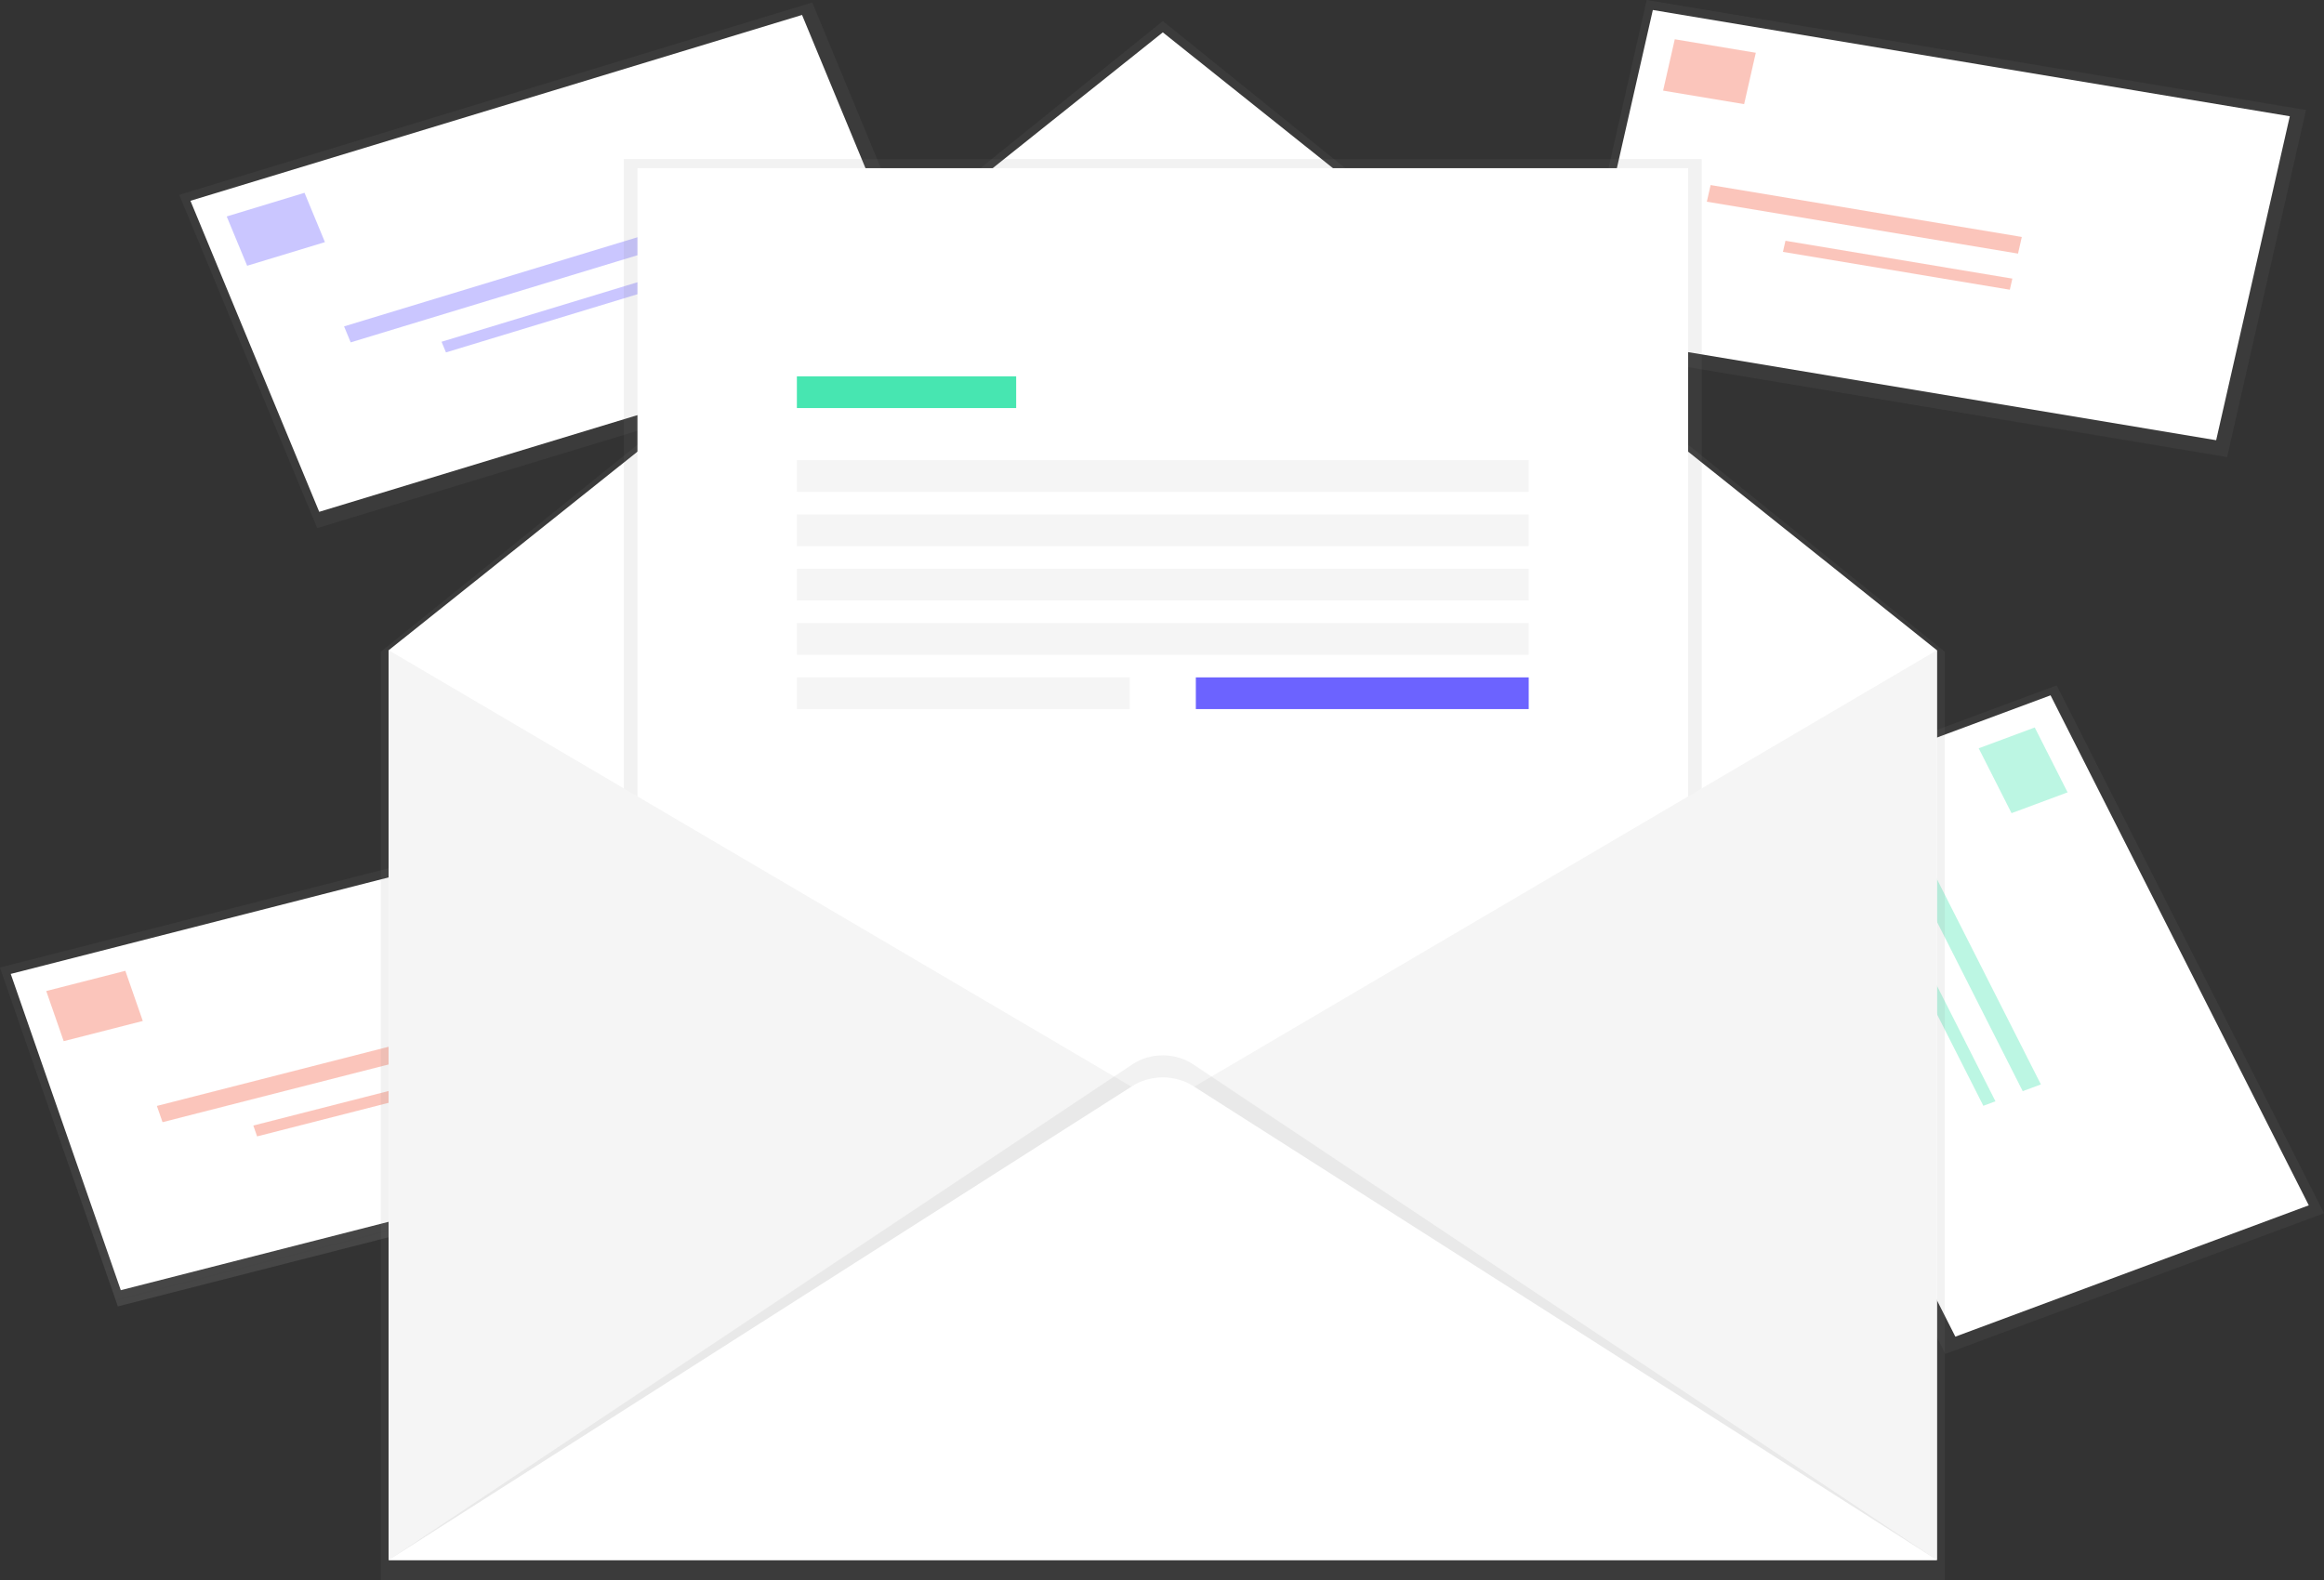 <svg width="222" height="151" viewBox="0 0 222 151" fill="none" xmlns="http://www.w3.org/2000/svg">
<rect x="0" y="0" width="222" height="151" fill="#333333" stroke="none"/>
<g clip-path="url(#clip0)">
<path d="M61.482 76.735L-0.008 92.441L11.257 124.82L72.748 109.114L61.482 76.735Z" fill="url(#paint0_linear)"/>
<path d="M60.431 77.878L1.026 93.052L11.539 123.27L70.945 108.096L60.431 77.878Z" fill="white"/>
<g opacity="0.6">
<path opacity="0.6" d="M6.084 99.478L13.641 97.548L11.974 92.755L4.416 94.686L6.084 99.478Z" fill="#F55F44"/>
<path opacity="0.6" d="M15.526 107.218L44.549 99.805L44.008 98.251L14.986 105.665L15.526 107.218Z" fill="#F55F44"/>
<path opacity="0.6" d="M24.559 108.576L45.721 103.17L45.36 102.134L24.198 107.539L24.559 108.576Z" fill="#F55F44"/>
</g>
<path d="M157.303 0.001L149.765 33.164L212.746 43.673L220.284 10.51L157.303 0.001Z" fill="url(#paint1_linear)"/>
<path d="M157.887 0.956L150.852 31.907L211.699 42.06L218.733 11.109L157.887 0.956Z" fill="white"/>
<g opacity="0.6">
<path opacity="0.6" d="M158.867 8.659L166.608 9.951L167.723 5.042L159.983 3.751L158.867 8.659Z" fill="#F55F44"/>
<path opacity="0.6" d="M163.045 19.271L192.772 24.231L193.133 22.64L163.407 17.68L163.045 19.271Z" fill="#F55F44"/>
<path opacity="0.6" d="M170.314 24.065L191.989 27.681L192.23 26.62L170.555 23.003L170.314 24.065Z" fill="#F55F44"/>
</g>
<path d="M196.469 65.481L160.293 78.926L185.827 129.363L222.003 115.917L196.469 65.481Z" fill="url(#paint2_linear)"/>
<path d="M195.879 66.434L162.117 78.982L186.785 127.709L220.547 115.161L195.879 66.434Z" fill="white"/>
<g opacity="0.6">
<path opacity="0.6" d="M189.015 71.495L192.153 77.693L197.507 75.704L194.369 69.505L189.015 71.495Z" fill="#47E6B1"/>
<path opacity="0.6" d="M181.169 80.45L193.22 104.255L194.956 103.61L182.904 79.805L181.169 80.45Z" fill="#47E6B1"/>
<path opacity="0.6" d="M180.671 88.294L189.459 105.652L190.617 105.222L181.829 87.864L180.671 88.294Z" fill="#47E6B1"/>
</g>
<path d="M77.594 0.237L17.121 18.616L30.304 50.459L90.776 32.08L77.594 0.237Z" fill="url(#paint3_linear)"/>
<path d="M76.615 1.428L18.192 19.184L30.494 48.902L88.917 31.146L76.615 1.428Z" fill="white"/>
<g opacity="0.6">
<path opacity="0.6" d="M23.608 25.392L31.04 23.134L29.089 18.421L21.656 20.68L23.608 25.392Z" fill="#6C63FF"/>
<path opacity="0.6" d="M33.499 32.712L62.042 24.037L61.409 22.51L32.867 31.184L33.499 32.712Z" fill="#6C63FF"/>
<path opacity="0.6" d="M42.6 33.672L63.412 27.347L62.99 26.328L42.178 32.653L42.6 33.672Z" fill="#6C63FF"/>
</g>
<path d="M111.078 2.012L36.373 62.269V151H185.78V62.269L111.078 2.012Z" fill="url(#paint4_linear)"/>
<path d="M185.023 149.054H37.13V62.125L111.078 3.093L185.023 62.125V149.054Z" fill="white"/>
<path d="M162.56 15.203H59.593V118.996H162.56V15.203Z" fill="url(#paint5_linear)"/>
<path d="M161.26 16.068H60.893V118.996H161.26V16.068Z" fill="white"/>
<path d="M37.13 62.125L111.078 105.589L37.13 149.054V62.125Z" fill="#F5F5F5"/>
<path d="M185.022 62.125L111.078 105.589L185.022 149.054V62.125Z" fill="#F5F5F5"/>
<path d="M37.13 149.051L108.174 101.692C109 101.134 110.022 100.831 111.074 100.831C112.126 100.831 113.148 101.134 113.974 101.692L185.023 149.051H37.13Z" fill="url(#paint6_linear)"/>
<path d="M37.13 149.051L108.174 103.761C109.012 103.226 110.029 102.938 111.074 102.938C112.119 102.938 113.136 103.226 113.974 103.761L185.023 149.051H37.13Z" fill="white"/>
<path d="M97.07 35.96H76.122V38.988H97.07V35.96Z" fill="#47E6B1"/>
<path d="M146.031 43.962H76.122V46.99H146.031V43.962Z" fill="#F5F5F5"/>
<path d="M146.031 49.151H76.122V52.179H146.031V49.151Z" fill="#F5F5F5"/>
<path d="M146.031 54.341H76.122V57.369H146.031V54.341Z" fill="#F5F5F5"/>
<path d="M146.031 59.53H76.122V62.557H146.031V59.53Z" fill="#F5F5F5"/>
<path d="M107.921 64.72H76.122V67.748H107.921V64.72Z" fill="#F5F5F5"/>
<path d="M146.031 64.72H114.232V67.748H146.031V64.72Z" fill="#6C63FF"/>
</g>
<defs>
<linearGradient id="paint0_linear" x1="42.002" y1="116.967" x2="33.549" y2="83.87" gradientUnits="userSpaceOnUse">
<stop stop-color="#808080" stop-opacity="0.25"/>
<stop offset="0.54" stop-color="#808080" stop-opacity="0.12"/>
<stop offset="1" stop-color="#808080" stop-opacity="0.1"/>
</linearGradient>
<linearGradient id="paint1_linear" x1="4787.93" y1="9623.88" x2="6194.18" y2="1196.05" gradientUnits="userSpaceOnUse">
<stop stop-color="#808080" stop-opacity="0.25"/>
<stop offset="0.54" stop-color="#808080" stop-opacity="0.12"/>
<stop offset="1" stop-color="#808080" stop-opacity="0.1"/>
</linearGradient>
<linearGradient id="paint2_linear" x1="-22921.7" y1="17500.2" x2="-14311.5" y2="13141.1" gradientUnits="userSpaceOnUse">
<stop stop-color="#808080" stop-opacity="0.25"/>
<stop offset="0.54" stop-color="#808080" stop-opacity="0.12"/>
<stop offset="1" stop-color="#808080" stop-opacity="0.1"/>
</linearGradient>
<linearGradient id="paint3_linear" x1="-639.197" y1="8342.68" x2="-2181.77" y2="3267.07" gradientUnits="userSpaceOnUse">
<stop stop-color="#808080" stop-opacity="0.25"/>
<stop offset="0.54" stop-color="#808080" stop-opacity="0.12"/>
<stop offset="1" stop-color="#808080" stop-opacity="0.1"/>
</linearGradient>
<linearGradient id="paint4_linear" x1="65126.8" y1="102984" x2="65126.8" y2="1374.19" gradientUnits="userSpaceOnUse">
<stop stop-color="#808080" stop-opacity="0.25"/>
<stop offset="0.54" stop-color="#808080" stop-opacity="0.12"/>
<stop offset="1" stop-color="#808080" stop-opacity="0.1"/>
</linearGradient>
<linearGradient id="paint5_linear" x1="44918.4" y1="56552.6" x2="44918.4" y2="7238.19" gradientUnits="userSpaceOnUse">
<stop stop-color="#808080" stop-opacity="0.25"/>
<stop offset="0.54" stop-color="#808080" stop-opacity="0.12"/>
<stop offset="1" stop-color="#808080" stop-opacity="0.1"/>
</linearGradient>
<linearGradient id="paint6_linear" x1="88816.7" y1="38035.1" x2="88816.7" y2="27391.5" gradientUnits="userSpaceOnUse">
<stop stop-color="#808080" stop-opacity="0.25"/>
<stop offset="0.54" stop-color="#808080" stop-opacity="0.12"/>
<stop offset="1" stop-color="#808080" stop-opacity="0.1"/>
</linearGradient>
<clipPath id="clip0">
<rect width="222" height="151" fill="white"/>
</clipPath>
</defs>
</svg>
